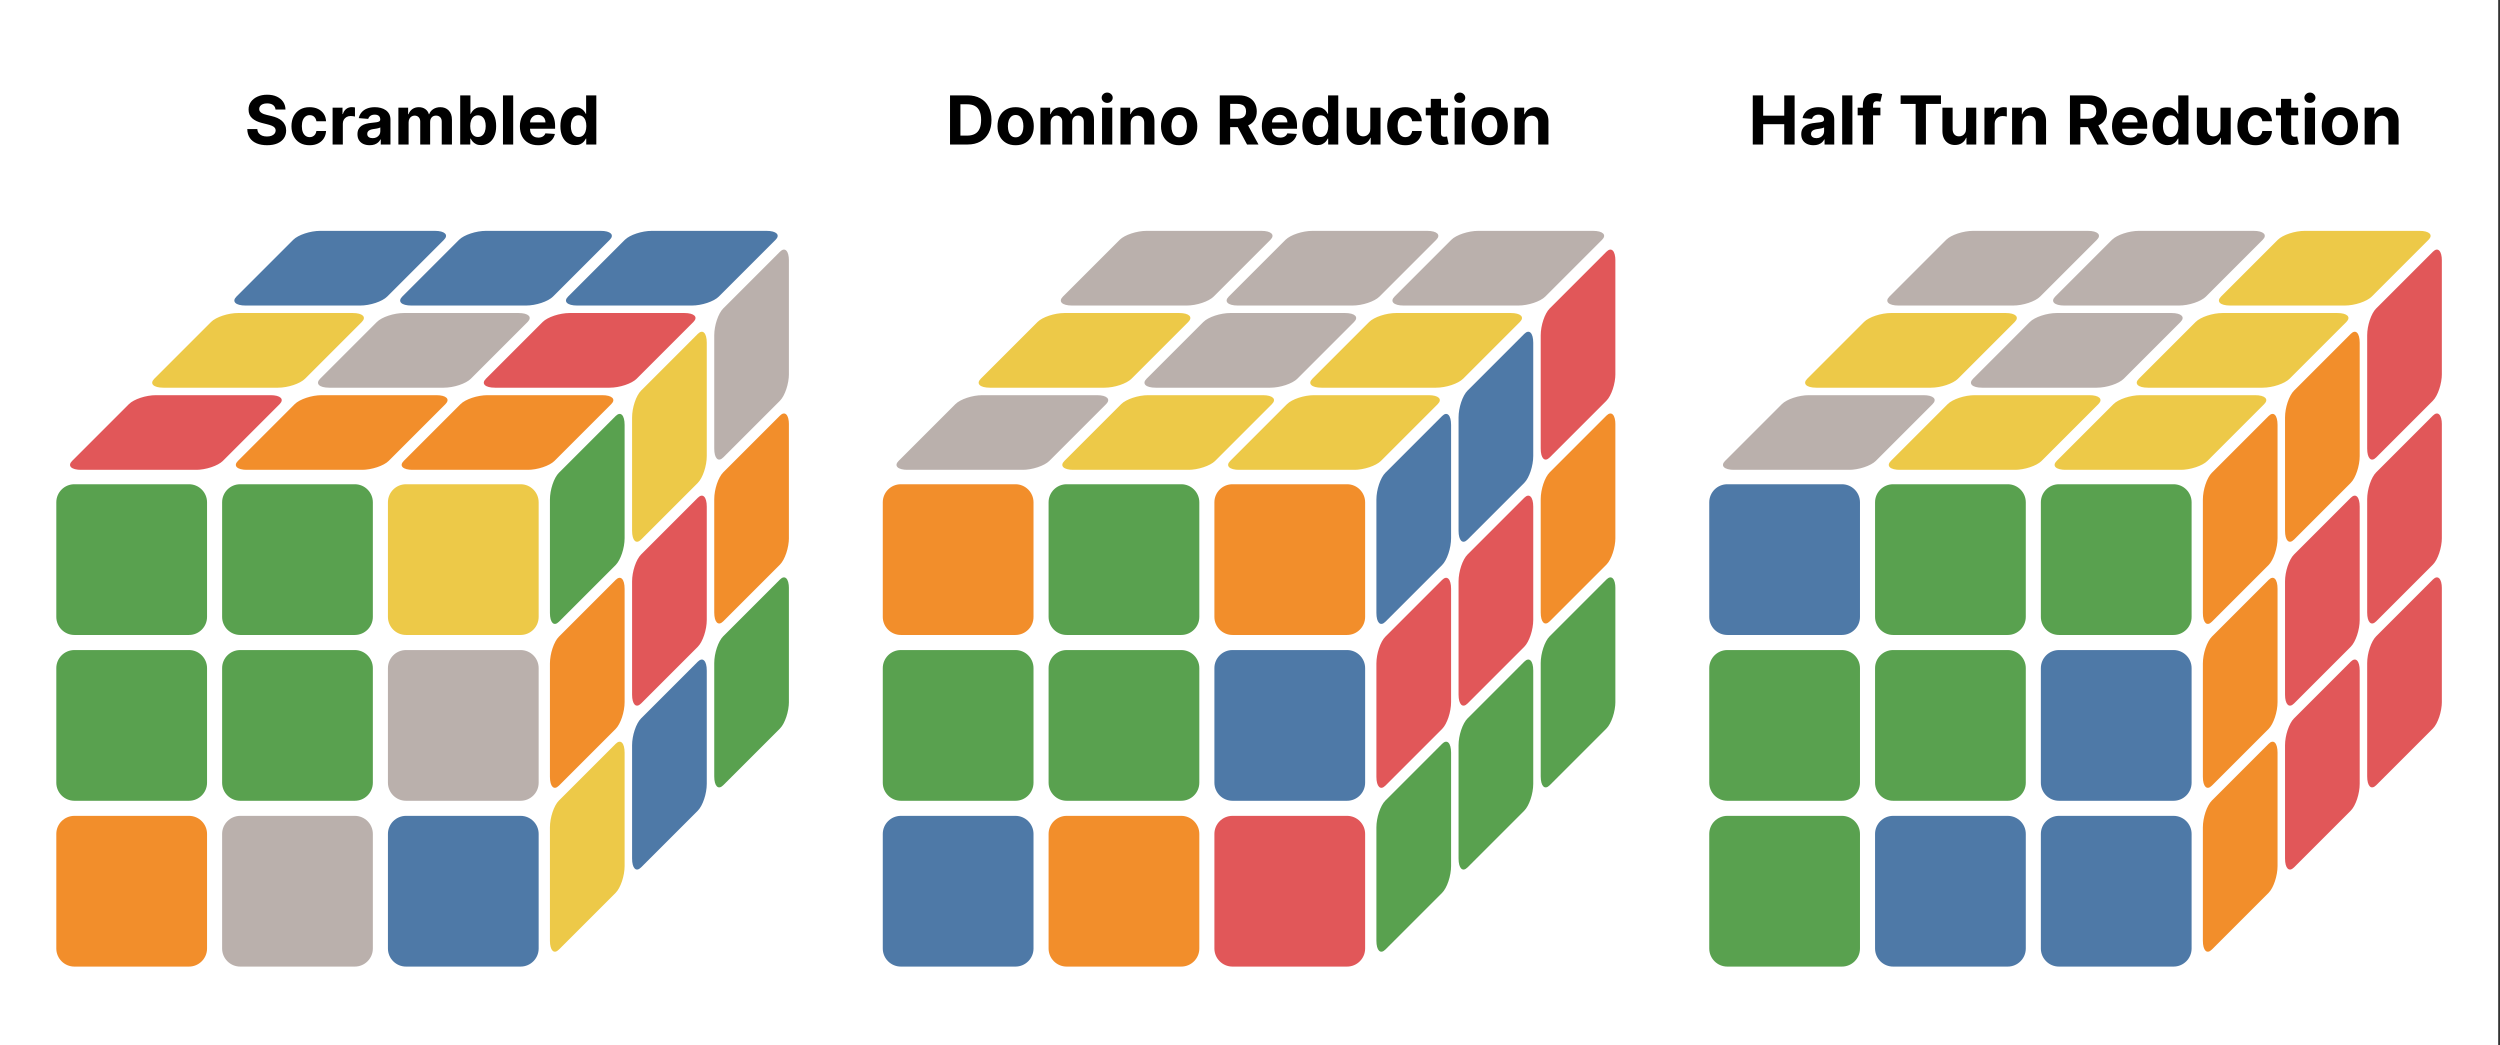 <svg width="1332" height="557" viewBox="0 0 1332 557" fill="none" xmlns="http://www.w3.org/2000/svg">
<rect x="0" y="0" width="1332" height="557" fill="#333333" stroke="none"/>
<rect width="1331.03" height="557" fill="white"/>
<path d="M146.797 58.348C146.695 57.317 146.256 56.516 145.48 55.945C144.705 55.374 143.652 55.088 142.323 55.088C141.419 55.088 140.657 55.216 140.034 55.472C139.412 55.719 138.935 56.064 138.603 56.507C138.279 56.95 138.117 57.453 138.117 58.016C138.1 58.484 138.198 58.894 138.411 59.243C138.632 59.592 138.935 59.895 139.318 60.151C139.702 60.398 140.145 60.615 140.648 60.803C141.151 60.981 141.688 61.135 142.259 61.263L144.611 61.825C145.753 62.081 146.801 62.422 147.756 62.848C148.71 63.274 149.537 63.798 150.236 64.421C150.935 65.043 151.476 65.776 151.86 66.619C152.252 67.463 152.452 68.43 152.46 69.521C152.452 71.124 152.043 72.513 151.233 73.689C150.432 74.856 149.273 75.764 147.756 76.412C146.247 77.051 144.428 77.371 142.297 77.371C140.183 77.371 138.343 77.047 136.774 76.399C135.215 75.751 133.996 74.793 133.118 73.523C132.249 72.244 131.793 70.663 131.75 68.78H137.107C137.166 69.658 137.418 70.391 137.861 70.979C138.313 71.558 138.914 71.997 139.664 72.296C140.422 72.585 141.279 72.73 142.233 72.73C143.171 72.73 143.985 72.594 144.675 72.321C145.374 72.048 145.915 71.669 146.299 71.183C146.682 70.697 146.874 70.139 146.874 69.508C146.874 68.921 146.699 68.426 146.35 68.026C146.009 67.625 145.506 67.284 144.841 67.003C144.185 66.722 143.38 66.466 142.425 66.236L139.574 65.52C137.367 64.983 135.624 64.144 134.345 63.001C133.067 61.859 132.432 60.321 132.441 58.386C132.432 56.801 132.854 55.416 133.706 54.231C134.567 53.047 135.747 52.122 137.247 51.457C138.747 50.793 140.452 50.46 142.361 50.46C144.304 50.46 146 50.793 147.449 51.457C148.907 52.122 150.04 53.047 150.85 54.231C151.659 55.416 152.077 56.788 152.103 58.348H146.797ZM164.954 77.383C162.942 77.383 161.212 76.957 159.763 76.105C158.323 75.244 157.215 74.051 156.44 72.526C155.672 71 155.289 69.244 155.289 67.258C155.289 65.247 155.677 63.483 156.452 61.966C157.236 60.44 158.349 59.251 159.789 58.399C161.229 57.538 162.942 57.108 164.928 57.108C166.641 57.108 168.141 57.419 169.428 58.041C170.715 58.663 171.734 59.537 172.484 60.662C173.234 61.787 173.647 63.108 173.724 64.625H168.584C168.44 63.645 168.056 62.856 167.434 62.26C166.82 61.655 166.015 61.352 165.018 61.352C164.174 61.352 163.437 61.582 162.806 62.043C162.184 62.494 161.698 63.155 161.349 64.024C160.999 64.894 160.824 65.946 160.824 67.182C160.824 68.435 160.995 69.5 161.336 70.378C161.685 71.256 162.175 71.925 162.806 72.385C163.437 72.845 164.174 73.075 165.018 73.075C165.64 73.075 166.198 72.947 166.692 72.692C167.195 72.436 167.609 72.065 167.932 71.579C168.265 71.085 168.482 70.493 168.584 69.803H173.724C173.638 71.303 173.229 72.624 172.496 73.766C171.772 74.899 170.77 75.785 169.492 76.425C168.214 77.064 166.701 77.383 164.954 77.383ZM177.21 77V57.364H182.49V60.79H182.695C183.053 59.571 183.654 58.651 184.497 58.028C185.341 57.398 186.313 57.082 187.412 57.082C187.685 57.082 187.979 57.099 188.294 57.133C188.61 57.168 188.887 57.215 189.125 57.274V62.106C188.87 62.03 188.516 61.962 188.064 61.902C187.612 61.842 187.199 61.812 186.824 61.812C186.023 61.812 185.307 61.987 184.676 62.337C184.054 62.678 183.56 63.155 183.193 63.769C182.835 64.382 182.657 65.09 182.657 65.891V77H177.21ZM196.978 77.371C195.725 77.371 194.609 77.153 193.628 76.719C192.648 76.276 191.873 75.624 191.302 74.763C190.739 73.894 190.458 72.811 190.458 71.516C190.458 70.425 190.658 69.508 191.059 68.767C191.459 68.026 192.005 67.429 192.695 66.977C193.386 66.526 194.17 66.185 195.047 65.954C195.934 65.724 196.863 65.562 197.834 65.469C198.976 65.349 199.897 65.239 200.596 65.136C201.295 65.026 201.802 64.864 202.117 64.651C202.432 64.438 202.59 64.122 202.59 63.705V63.628C202.59 62.818 202.334 62.192 201.823 61.749C201.32 61.305 200.604 61.084 199.675 61.084C198.695 61.084 197.915 61.301 197.336 61.736C196.756 62.162 196.373 62.699 196.185 63.347L191.148 62.938C191.404 61.744 191.907 60.713 192.657 59.844C193.407 58.966 194.374 58.293 195.559 57.824C196.752 57.347 198.133 57.108 199.701 57.108C200.792 57.108 201.836 57.236 202.833 57.492C203.839 57.747 204.729 58.144 205.505 58.68C206.289 59.217 206.907 59.908 207.359 60.751C207.81 61.587 208.036 62.588 208.036 63.756V77H202.871V74.277H202.718C202.403 74.891 201.981 75.432 201.452 75.901C200.924 76.361 200.289 76.723 199.547 76.987C198.806 77.243 197.949 77.371 196.978 77.371ZM198.538 73.612C199.339 73.612 200.046 73.454 200.66 73.139C201.273 72.815 201.755 72.381 202.104 71.835C202.454 71.29 202.628 70.672 202.628 69.981V67.898C202.458 68.008 202.224 68.111 201.925 68.204C201.636 68.29 201.307 68.371 200.941 68.447C200.574 68.516 200.208 68.579 199.842 68.639C199.475 68.69 199.143 68.737 198.844 68.78C198.205 68.874 197.647 69.023 197.17 69.227C196.692 69.432 196.322 69.709 196.057 70.058C195.793 70.399 195.661 70.825 195.661 71.337C195.661 72.078 195.93 72.645 196.467 73.037C197.012 73.421 197.702 73.612 198.538 73.612ZM212.261 77V57.364H217.452V60.828H217.682C218.091 59.678 218.773 58.77 219.727 58.105C220.682 57.44 221.824 57.108 223.153 57.108C224.5 57.108 225.646 57.445 226.592 58.118C227.538 58.783 228.169 59.686 228.484 60.828H228.689C229.089 59.703 229.814 58.804 230.862 58.131C231.919 57.449 233.168 57.108 234.608 57.108C236.44 57.108 237.927 57.692 239.07 58.859C240.22 60.019 240.795 61.663 240.795 63.794V77H235.362V64.868C235.362 63.777 235.072 62.959 234.493 62.413C233.913 61.868 233.189 61.595 232.32 61.595C231.331 61.595 230.56 61.91 230.006 62.541C229.452 63.163 229.175 63.986 229.175 65.008V77H223.895V64.753C223.895 63.79 223.618 63.023 223.064 62.452C222.518 61.881 221.798 61.595 220.903 61.595C220.298 61.595 219.753 61.749 219.267 62.055C218.79 62.354 218.41 62.776 218.129 63.321C217.848 63.858 217.707 64.489 217.707 65.213V77H212.261ZM245.199 77V50.818H250.645V60.662H250.812C251.05 60.133 251.395 59.597 251.847 59.051C252.307 58.497 252.904 58.037 253.637 57.67C254.378 57.295 255.299 57.108 256.398 57.108C257.83 57.108 259.151 57.483 260.361 58.233C261.572 58.974 262.539 60.095 263.263 61.595C263.988 63.087 264.35 64.957 264.35 67.207C264.35 69.398 263.996 71.247 263.289 72.756C262.59 74.256 261.636 75.394 260.425 76.169C259.224 76.936 257.877 77.32 256.386 77.32C255.329 77.32 254.43 77.145 253.688 76.796C252.955 76.446 252.354 76.007 251.886 75.479C251.417 74.942 251.059 74.401 250.812 73.855H250.569V77H245.199ZM250.53 67.182C250.53 68.349 250.692 69.368 251.016 70.237C251.34 71.106 251.809 71.784 252.422 72.27C253.036 72.747 253.782 72.986 254.66 72.986C255.546 72.986 256.296 72.743 256.91 72.257C257.523 71.763 257.988 71.081 258.303 70.212C258.627 69.334 258.789 68.324 258.789 67.182C258.789 66.048 258.631 65.051 258.316 64.19C258.001 63.33 257.536 62.656 256.922 62.17C256.309 61.685 255.555 61.442 254.66 61.442C253.773 61.442 253.023 61.676 252.41 62.145C251.805 62.614 251.34 63.278 251.016 64.139C250.692 65 250.53 66.014 250.53 67.182ZM273.43 50.818V77H267.984V50.818H273.43ZM286.741 77.383C284.721 77.383 282.983 76.974 281.525 76.156C280.077 75.329 278.96 74.162 278.176 72.653C277.392 71.136 277 69.342 277 67.271C277 65.251 277.392 63.479 278.176 61.953C278.96 60.428 280.064 59.239 281.487 58.386C282.919 57.534 284.598 57.108 286.524 57.108C287.82 57.108 289.025 57.317 290.142 57.734C291.267 58.144 292.247 58.761 293.082 59.588C293.926 60.415 294.582 61.455 295.051 62.707C295.52 63.952 295.754 65.409 295.754 67.079V68.575H279.173V65.2H290.628C290.628 64.416 290.457 63.722 290.116 63.117C289.775 62.511 289.302 62.038 288.697 61.697C288.101 61.348 287.406 61.173 286.614 61.173C285.787 61.173 285.054 61.365 284.415 61.749C283.784 62.124 283.29 62.631 282.932 63.27C282.574 63.901 282.391 64.604 282.382 65.379V68.588C282.382 69.56 282.561 70.399 282.919 71.106C283.285 71.814 283.801 72.359 284.466 72.743C285.131 73.126 285.919 73.318 286.831 73.318C287.436 73.318 287.99 73.233 288.493 73.062C288.996 72.892 289.426 72.636 289.784 72.296C290.142 71.954 290.415 71.537 290.602 71.043L295.639 71.375C295.383 72.585 294.859 73.642 294.067 74.546C293.283 75.44 292.268 76.139 291.024 76.642C289.788 77.136 288.361 77.383 286.741 77.383ZM306.544 77.32C305.052 77.32 303.702 76.936 302.491 76.169C301.29 75.394 300.335 74.256 299.628 72.756C298.929 71.247 298.579 69.398 298.579 67.207C298.579 64.957 298.942 63.087 299.666 61.595C300.391 60.095 301.354 58.974 302.555 58.233C303.766 57.483 305.091 57.108 306.531 57.108C307.631 57.108 308.547 57.295 309.28 57.67C310.021 58.037 310.618 58.497 311.069 59.051C311.53 59.597 311.879 60.133 312.118 60.662H312.284V50.818H317.717V77H312.348V73.855H312.118C311.862 74.401 311.5 74.942 311.031 75.479C310.571 76.007 309.97 76.446 309.229 76.796C308.496 77.145 307.601 77.32 306.544 77.32ZM308.27 72.986C309.148 72.986 309.889 72.747 310.494 72.27C311.108 71.784 311.577 71.106 311.9 70.237C312.233 69.368 312.399 68.349 312.399 67.182C312.399 66.014 312.237 65 311.913 64.139C311.589 63.278 311.121 62.614 310.507 62.145C309.893 61.676 309.148 61.442 308.27 61.442C307.375 61.442 306.621 61.685 306.007 62.17C305.393 62.656 304.929 63.33 304.614 64.19C304.298 65.051 304.141 66.048 304.141 67.182C304.141 68.324 304.298 69.334 304.614 70.212C304.937 71.081 305.402 71.763 306.007 72.257C306.621 72.743 307.375 72.986 308.27 72.986Z" fill="black"/>
<path d="M515.454 77H506.172V50.818H515.53C518.164 50.818 520.431 51.342 522.331 52.391C524.232 53.43 525.694 54.926 526.716 56.878C527.748 58.83 528.263 61.165 528.263 63.883C528.263 66.611 527.748 68.954 526.716 70.915C525.694 72.875 524.223 74.379 522.306 75.428C520.397 76.476 518.113 77 515.454 77ZM511.708 72.257H515.223C516.86 72.257 518.236 71.967 519.353 71.388C520.478 70.8 521.321 69.892 521.884 68.665C522.455 67.429 522.74 65.835 522.74 63.883C522.74 61.949 522.455 60.368 521.884 59.141C521.321 57.913 520.482 57.01 519.365 56.43C518.249 55.851 516.873 55.561 515.236 55.561H511.708V72.257ZM541.134 77.383C539.148 77.383 537.43 76.962 535.982 76.118C534.541 75.266 533.429 74.081 532.645 72.564C531.861 71.038 531.469 69.27 531.469 67.258C531.469 65.23 531.861 63.457 532.645 61.94C533.429 60.415 534.541 59.23 535.982 58.386C537.43 57.534 539.148 57.108 541.134 57.108C543.119 57.108 544.832 57.534 546.273 58.386C547.722 59.23 548.838 60.415 549.622 61.94C550.406 63.457 550.798 65.23 550.798 67.258C550.798 69.27 550.406 71.038 549.622 72.564C548.838 74.081 547.722 75.266 546.273 76.118C544.832 76.962 543.119 77.383 541.134 77.383ZM541.159 73.165C542.063 73.165 542.817 72.909 543.422 72.398C544.027 71.878 544.483 71.171 544.79 70.276C545.105 69.381 545.263 68.362 545.263 67.22C545.263 66.078 545.105 65.06 544.79 64.165C544.483 63.27 544.027 62.562 543.422 62.043C542.817 61.523 542.063 61.263 541.159 61.263C540.247 61.263 539.48 61.523 538.858 62.043C538.244 62.562 537.78 63.27 537.465 64.165C537.158 65.06 537.004 66.078 537.004 67.22C537.004 68.362 537.158 69.381 537.465 70.276C537.78 71.171 538.244 71.878 538.858 72.398C539.48 72.909 540.247 73.165 541.159 73.165ZM554.34 77V57.364H559.53V60.828H559.76C560.169 59.678 560.851 58.77 561.805 58.105C562.76 57.44 563.902 57.108 565.232 57.108C566.578 57.108 567.724 57.445 568.67 58.118C569.616 58.783 570.247 59.686 570.563 60.828H570.767C571.168 59.703 571.892 58.804 572.94 58.131C573.997 57.449 575.246 57.108 576.686 57.108C578.518 57.108 580.006 57.692 581.148 58.859C582.298 60.019 582.874 61.663 582.874 63.794V77H577.44V64.868C577.44 63.777 577.151 62.959 576.571 62.413C575.991 61.868 575.267 61.595 574.398 61.595C573.409 61.595 572.638 61.91 572.084 62.541C571.53 63.163 571.253 63.986 571.253 65.008V77H565.973V64.753C565.973 63.79 565.696 63.023 565.142 62.452C564.597 61.881 563.876 61.595 562.982 61.595C562.376 61.595 561.831 61.749 561.345 62.055C560.868 62.354 560.489 62.776 560.207 63.321C559.926 63.858 559.786 64.489 559.786 65.213V77H554.34ZM587.175 77V57.364H592.621V77H587.175ZM589.911 54.832C589.102 54.832 588.407 54.564 587.827 54.027C587.256 53.481 586.971 52.83 586.971 52.071C586.971 51.321 587.256 50.678 587.827 50.141C588.407 49.595 589.102 49.322 589.911 49.322C590.721 49.322 591.411 49.595 591.982 50.141C592.562 50.678 592.852 51.321 592.852 52.071C592.852 52.83 592.562 53.481 591.982 54.027C591.411 54.564 590.721 54.832 589.911 54.832ZM602.43 65.648V77H596.984V57.364H602.174V60.828H602.404C602.839 59.686 603.568 58.783 604.591 58.118C605.613 57.445 606.853 57.108 608.311 57.108C609.674 57.108 610.863 57.406 611.878 58.003C612.892 58.599 613.68 59.452 614.243 60.56C614.805 61.659 615.086 62.972 615.086 64.497V77H609.64V65.469C609.649 64.267 609.342 63.33 608.72 62.656C608.098 61.974 607.241 61.633 606.15 61.633C605.417 61.633 604.77 61.791 604.207 62.106C603.653 62.422 603.218 62.882 602.903 63.487C602.596 64.084 602.439 64.804 602.43 65.648ZM628.251 77.383C626.265 77.383 624.548 76.962 623.099 76.118C621.658 75.266 620.546 74.081 619.762 72.564C618.978 71.038 618.586 69.27 618.586 67.258C618.586 65.23 618.978 63.457 619.762 61.94C620.546 60.415 621.658 59.23 623.099 58.386C624.548 57.534 626.265 57.108 628.251 57.108C630.237 57.108 631.95 57.534 633.39 58.386C634.839 59.23 635.955 60.415 636.739 61.94C637.523 63.457 637.916 65.23 637.916 67.258C637.916 69.27 637.523 71.038 636.739 72.564C635.955 74.081 634.839 75.266 633.39 76.118C631.95 76.962 630.237 77.383 628.251 77.383ZM628.276 73.165C629.18 73.165 629.934 72.909 630.539 72.398C631.144 71.878 631.6 71.171 631.907 70.276C632.222 69.381 632.38 68.362 632.38 67.22C632.38 66.078 632.222 65.06 631.907 64.165C631.6 63.27 631.144 62.562 630.539 62.043C629.934 61.523 629.18 61.263 628.276 61.263C627.364 61.263 626.597 61.523 625.975 62.043C625.362 62.562 624.897 63.27 624.582 64.165C624.275 65.06 624.121 66.078 624.121 67.22C624.121 68.362 624.275 69.381 624.582 70.276C624.897 71.171 625.362 71.878 625.975 72.398C626.597 72.909 627.364 73.165 628.276 73.165ZM649.891 77V50.818H660.221C662.198 50.818 663.885 51.172 665.283 51.879C666.689 52.578 667.759 53.571 668.492 54.858C669.233 56.136 669.604 57.641 669.604 59.371C669.604 61.109 669.229 62.605 668.479 63.858C667.729 65.102 666.642 66.057 665.219 66.722C663.804 67.386 662.091 67.719 660.08 67.719H653.164V63.27H659.185C660.242 63.27 661.12 63.125 661.819 62.835C662.517 62.545 663.037 62.111 663.378 61.531C663.728 60.952 663.902 60.231 663.902 59.371C663.902 58.501 663.728 57.769 663.378 57.172C663.037 56.575 662.513 56.124 661.806 55.817C661.107 55.501 660.225 55.344 659.159 55.344H655.427V77H649.891ZM664.03 65.085L670.537 77H664.427L658.06 65.085H664.03ZM682.046 77.383C680.026 77.383 678.288 76.974 676.83 76.156C675.381 75.329 674.265 74.162 673.481 72.653C672.697 71.136 672.305 69.342 672.305 67.271C672.305 65.251 672.697 63.479 673.481 61.953C674.265 60.428 675.369 59.239 676.792 58.386C678.224 57.534 679.903 57.108 681.829 57.108C683.124 57.108 684.33 57.317 685.447 57.734C686.572 58.144 687.552 58.761 688.387 59.588C689.231 60.415 689.887 61.455 690.356 62.707C690.825 63.952 691.059 65.409 691.059 67.079V68.575H674.478V65.2H685.933C685.933 64.416 685.762 63.722 685.421 63.117C685.08 62.511 684.607 62.038 684.002 61.697C683.406 61.348 682.711 61.173 681.918 61.173C681.092 61.173 680.359 61.365 679.719 61.749C679.089 62.124 678.594 62.631 678.237 63.27C677.879 63.901 677.695 64.604 677.687 65.379V68.588C677.687 69.56 677.866 70.399 678.224 71.106C678.59 71.814 679.106 72.359 679.771 72.743C680.435 73.126 681.224 73.318 682.136 73.318C682.741 73.318 683.295 73.233 683.798 73.062C684.3 72.892 684.731 72.636 685.089 72.296C685.447 71.954 685.719 71.537 685.907 71.043L690.944 71.375C690.688 72.585 690.164 73.642 689.371 74.546C688.587 75.44 687.573 76.139 686.329 76.642C685.093 77.136 683.666 77.383 682.046 77.383ZM701.849 77.32C700.357 77.32 699.006 76.936 697.796 76.169C696.594 75.394 695.64 74.256 694.933 72.756C694.234 71.247 693.884 69.398 693.884 67.207C693.884 64.957 694.246 63.087 694.971 61.595C695.695 60.095 696.658 58.974 697.86 58.233C699.07 57.483 700.396 57.108 701.836 57.108C702.935 57.108 703.852 57.295 704.585 57.67C705.326 58.037 705.923 58.497 706.374 59.051C706.835 59.597 707.184 60.133 707.423 60.662H707.589V50.818H713.022V77H707.653V73.855H707.423C707.167 74.401 706.805 74.942 706.336 75.479C705.876 76.007 705.275 76.446 704.533 76.796C703.8 77.145 702.906 77.32 701.849 77.32ZM703.575 72.986C704.452 72.986 705.194 72.747 705.799 72.27C706.413 71.784 706.881 71.106 707.205 70.237C707.538 69.368 707.704 68.349 707.704 67.182C707.704 66.014 707.542 65 707.218 64.139C706.894 63.278 706.425 62.614 705.812 62.145C705.198 61.676 704.452 61.442 703.575 61.442C702.68 61.442 701.925 61.685 701.312 62.17C700.698 62.656 700.234 63.33 699.918 64.19C699.603 65.051 699.445 66.048 699.445 67.182C699.445 68.324 699.603 69.334 699.918 70.212C700.242 71.081 700.707 71.763 701.312 72.257C701.925 72.743 702.68 72.986 703.575 72.986ZM730.092 68.639V57.364H735.538V77H730.309V73.433H730.105C729.662 74.584 728.924 75.508 727.893 76.207C726.87 76.906 725.622 77.256 724.147 77.256C722.835 77.256 721.68 76.957 720.683 76.361C719.686 75.764 718.906 74.916 718.343 73.817C717.789 72.717 717.508 71.401 717.5 69.867V57.364H722.946V68.895C722.954 70.054 723.265 70.97 723.879 71.644C724.493 72.317 725.315 72.653 726.346 72.653C727.003 72.653 727.616 72.504 728.187 72.206C728.758 71.899 729.218 71.447 729.568 70.851C729.926 70.254 730.101 69.517 730.092 68.639ZM748.766 77.383C746.755 77.383 745.025 76.957 743.576 76.105C742.136 75.244 741.028 74.051 740.252 72.526C739.485 71 739.102 69.244 739.102 67.258C739.102 65.247 739.489 63.483 740.265 61.966C741.049 60.44 742.161 59.251 743.602 58.399C745.042 57.538 746.755 57.108 748.741 57.108C750.454 57.108 751.954 57.419 753.241 58.041C754.528 58.663 755.546 59.537 756.296 60.662C757.046 61.787 757.46 63.108 757.536 64.625H752.397C752.252 63.645 751.869 62.856 751.246 62.26C750.633 61.655 749.827 61.352 748.83 61.352C747.987 61.352 747.249 61.582 746.619 62.043C745.996 62.494 745.511 63.155 745.161 64.024C744.812 64.894 744.637 65.946 744.637 67.182C744.637 68.435 744.808 69.5 745.148 70.378C745.498 71.256 745.988 71.925 746.619 72.385C747.249 72.845 747.987 73.075 748.83 73.075C749.452 73.075 750.011 72.947 750.505 72.692C751.008 72.436 751.421 72.065 751.745 71.579C752.077 71.085 752.295 70.493 752.397 69.803H757.536C757.451 71.303 757.042 72.624 756.309 73.766C755.585 74.899 754.583 75.785 753.305 76.425C752.026 77.064 750.514 77.383 748.766 77.383ZM771.468 57.364V61.455H759.642V57.364H771.468ZM762.327 52.659H767.773V70.966C767.773 71.469 767.85 71.861 768.003 72.142C768.157 72.415 768.37 72.606 768.642 72.717C768.924 72.828 769.248 72.883 769.614 72.883C769.87 72.883 770.125 72.862 770.381 72.82C770.637 72.769 770.833 72.73 770.969 72.704L771.826 76.757C771.553 76.842 771.169 76.94 770.675 77.051C770.181 77.171 769.58 77.243 768.873 77.269C767.56 77.32 766.409 77.145 765.421 76.744C764.441 76.344 763.678 75.722 763.132 74.878C762.587 74.034 762.319 72.969 762.327 71.682V52.659ZM775.015 77V57.364H780.461V77H775.015ZM777.751 54.832C776.941 54.832 776.247 54.564 775.667 54.027C775.096 53.481 774.811 52.83 774.811 52.071C774.811 51.321 775.096 50.678 775.667 50.141C776.247 49.595 776.941 49.322 777.751 49.322C778.561 49.322 779.251 49.595 779.822 50.141C780.402 50.678 780.691 51.321 780.691 52.071C780.691 52.83 780.402 53.481 779.822 54.027C779.251 54.564 778.561 54.832 777.751 54.832ZM793.696 77.383C791.71 77.383 789.993 76.962 788.544 76.118C787.104 75.266 785.991 74.081 785.207 72.564C784.423 71.038 784.031 69.27 784.031 67.258C784.031 65.23 784.423 63.457 785.207 61.94C785.991 60.415 787.104 59.23 788.544 58.386C789.993 57.534 791.71 57.108 793.696 57.108C795.682 57.108 797.395 57.534 798.835 58.386C800.284 59.23 801.401 60.415 802.185 61.94C802.969 63.457 803.361 65.23 803.361 67.258C803.361 69.27 802.969 71.038 802.185 72.564C801.401 74.081 800.284 75.266 798.835 76.118C797.395 76.962 795.682 77.383 793.696 77.383ZM793.722 73.165C794.625 73.165 795.379 72.909 795.984 72.398C796.589 71.878 797.045 71.171 797.352 70.276C797.668 69.381 797.825 68.362 797.825 67.22C797.825 66.078 797.668 65.06 797.352 64.165C797.045 63.27 796.589 62.562 795.984 62.043C795.379 61.523 794.625 61.263 793.722 61.263C792.81 61.263 792.043 61.523 791.42 62.043C790.807 62.562 790.342 63.27 790.027 64.165C789.72 65.06 789.567 66.078 789.567 67.22C789.567 68.362 789.72 69.381 790.027 70.276C790.342 71.171 790.807 71.878 791.42 72.398C792.043 72.909 792.81 73.165 793.722 73.165ZM812.348 65.648V77H806.902V57.364H812.092V60.828H812.322C812.757 59.686 813.486 58.783 814.509 58.118C815.531 57.445 816.771 57.108 818.229 57.108C819.592 57.108 820.781 57.406 821.795 58.003C822.81 58.599 823.598 59.452 824.161 60.56C824.723 61.659 825.004 62.972 825.004 64.497V77H819.558V65.469C819.567 64.267 819.26 63.33 818.638 62.656C818.016 61.974 817.159 61.633 816.068 61.633C815.335 61.633 814.688 61.791 814.125 62.106C813.571 62.422 813.136 62.882 812.821 63.487C812.514 64.084 812.357 64.804 812.348 65.648Z" fill="black"/>
<path d="M933.874 77V50.818H939.409V61.621H950.646V50.818H956.169V77H950.646V66.185H939.409V77H933.874ZM966.23 77.371C964.977 77.371 963.861 77.153 962.881 76.719C961.901 76.276 961.125 75.624 960.554 74.763C959.991 73.894 959.71 72.811 959.71 71.516C959.71 70.425 959.91 69.508 960.311 68.767C960.712 68.026 961.257 67.429 961.947 66.977C962.638 66.526 963.422 66.185 964.3 65.954C965.186 65.724 966.115 65.562 967.087 65.469C968.229 65.349 969.149 65.239 969.848 65.136C970.547 65.026 971.054 64.864 971.369 64.651C971.685 64.438 971.842 64.122 971.842 63.705V63.628C971.842 62.818 971.587 62.192 971.075 61.749C970.572 61.305 969.856 61.084 968.928 61.084C967.947 61.084 967.168 61.301 966.588 61.736C966.008 62.162 965.625 62.699 965.437 63.347L960.401 62.938C960.656 61.744 961.159 60.713 961.909 59.844C962.659 58.966 963.626 58.293 964.811 57.824C966.004 57.347 967.385 57.108 968.953 57.108C970.044 57.108 971.088 57.236 972.085 57.492C973.091 57.747 973.982 58.144 974.757 58.68C975.541 59.217 976.159 59.908 976.611 60.751C977.062 61.587 977.288 62.588 977.288 63.756V77H972.124V74.277H971.97C971.655 74.891 971.233 75.432 970.705 75.901C970.176 76.361 969.541 76.723 968.8 76.987C968.058 77.243 967.202 77.371 966.23 77.371ZM967.79 73.612C968.591 73.612 969.298 73.454 969.912 73.139C970.526 72.815 971.007 72.381 971.356 71.835C971.706 71.29 971.881 70.672 971.881 69.981V67.898C971.71 68.008 971.476 68.111 971.178 68.204C970.888 68.29 970.56 68.371 970.193 68.447C969.827 68.516 969.46 68.579 969.094 68.639C968.727 68.69 968.395 68.737 968.097 68.78C967.457 68.874 966.899 69.023 966.422 69.227C965.945 69.432 965.574 69.709 965.31 70.058C965.045 70.399 964.913 70.825 964.913 71.337C964.913 72.078 965.182 72.645 965.719 73.037C966.264 73.421 966.955 73.612 967.79 73.612ZM986.959 50.818V77H981.513V50.818H986.959ZM1001.88 57.364V61.455H989.762V57.364H1001.88ZM992.537 77V55.945C992.537 54.521 992.814 53.341 993.368 52.403C993.93 51.466 994.697 50.763 995.669 50.294C996.64 49.825 997.744 49.591 998.98 49.591C999.815 49.591 1000.58 49.655 1001.27 49.783C1001.97 49.91 1002.49 50.026 1002.83 50.128L1001.86 54.219C1001.64 54.151 1001.38 54.087 1001.06 54.027C1000.76 53.967 1000.44 53.938 1000.12 53.938C999.316 53.938 998.758 54.125 998.443 54.5C998.127 54.867 997.97 55.382 997.97 56.047V77H992.537ZM1012.65 55.382V50.818H1034.15V55.382H1026.13V77H1020.66V55.382H1012.65ZM1047.51 68.639V57.364H1052.95V77H1047.73V73.433H1047.52C1047.08 74.584 1046.34 75.508 1045.31 76.207C1044.29 76.906 1043.04 77.256 1041.56 77.256C1040.25 77.256 1039.1 76.957 1038.1 76.361C1037.1 75.764 1036.32 74.916 1035.76 73.817C1035.21 72.717 1034.92 71.401 1034.92 69.867V57.364H1040.36V68.895C1040.37 70.054 1040.68 70.97 1041.3 71.644C1041.91 72.317 1042.73 72.653 1043.76 72.653C1044.42 72.653 1045.03 72.504 1045.6 72.206C1046.17 71.899 1046.63 71.447 1046.98 70.851C1047.34 70.254 1047.52 69.517 1047.51 68.639ZM1057.31 77V57.364H1062.59V60.79H1062.79C1063.15 59.571 1063.75 58.651 1064.6 58.028C1065.44 57.398 1066.41 57.082 1067.51 57.082C1067.78 57.082 1068.08 57.099 1068.39 57.133C1068.71 57.168 1068.99 57.215 1069.23 57.274V62.106C1068.97 62.03 1068.62 61.962 1068.16 61.902C1067.71 61.842 1067.3 61.812 1066.92 61.812C1066.12 61.812 1065.41 61.987 1064.78 62.337C1064.15 62.678 1063.66 63.155 1063.29 63.769C1062.94 64.382 1062.76 65.09 1062.76 65.891V77H1057.31ZM1077.49 65.648V77H1072.04V57.364H1077.23V60.828H1077.46C1077.9 59.686 1078.62 58.783 1079.65 58.118C1080.67 57.445 1081.91 57.108 1083.37 57.108C1084.73 57.108 1085.92 57.406 1086.93 58.003C1087.95 58.599 1088.74 59.452 1089.3 60.56C1089.86 61.659 1090.14 62.972 1090.14 64.497V77H1084.7V65.469C1084.71 64.267 1084.4 63.33 1083.78 62.656C1083.15 61.974 1082.3 61.633 1081.21 61.633C1080.47 61.633 1079.83 61.791 1079.26 62.106C1078.71 62.422 1078.28 62.882 1077.96 63.487C1077.65 64.084 1077.5 64.804 1077.49 65.648ZM1102.87 77V50.818H1113.2C1115.18 50.818 1116.86 51.172 1118.26 51.879C1119.67 52.578 1120.74 53.571 1121.47 54.858C1122.21 56.136 1122.58 57.641 1122.58 59.371C1122.58 61.109 1122.21 62.605 1121.46 63.858C1120.71 65.102 1119.62 66.057 1118.2 66.722C1116.78 67.386 1115.07 67.719 1113.06 67.719H1106.14V63.27H1112.16C1113.22 63.27 1114.1 63.125 1114.8 62.835C1115.5 62.545 1116.02 62.111 1116.36 61.531C1116.71 60.952 1116.88 60.231 1116.88 59.371C1116.88 58.501 1116.71 57.769 1116.36 57.172C1116.02 56.575 1115.49 56.124 1114.78 55.817C1114.09 55.501 1113.2 55.344 1112.14 55.344H1108.41V77H1102.87ZM1117.01 65.085L1123.52 77H1117.41L1111.04 65.085H1117.01ZM1135.02 77.383C1133 77.383 1131.27 76.974 1129.81 76.156C1128.36 75.329 1127.24 74.162 1126.46 72.653C1125.68 71.136 1125.28 69.342 1125.28 67.271C1125.28 65.251 1125.68 63.479 1126.46 61.953C1127.24 60.428 1128.35 59.239 1129.77 58.386C1131.2 57.534 1132.88 57.108 1134.81 57.108C1136.1 57.108 1137.31 57.317 1138.43 57.734C1139.55 58.144 1140.53 58.761 1141.37 59.588C1142.21 60.415 1142.87 61.455 1143.33 62.707C1143.8 63.952 1144.04 65.409 1144.04 67.079V68.575H1127.46V65.2H1138.91C1138.91 64.416 1138.74 63.722 1138.4 63.117C1138.06 62.511 1137.59 62.038 1136.98 61.697C1136.38 61.348 1135.69 61.173 1134.9 61.173C1134.07 61.173 1133.34 61.365 1132.7 61.749C1132.07 62.124 1131.57 62.631 1131.22 63.27C1130.86 63.901 1130.67 64.604 1130.67 65.379V68.588C1130.67 69.56 1130.84 70.399 1131.2 71.106C1131.57 71.814 1132.08 72.359 1132.75 72.743C1133.41 73.126 1134.2 73.318 1135.11 73.318C1135.72 73.318 1136.27 73.233 1136.78 73.062C1137.28 72.892 1137.71 72.636 1138.07 72.296C1138.43 71.954 1138.7 71.537 1138.89 71.043L1143.92 71.375C1143.67 72.585 1143.14 73.642 1142.35 74.546C1141.57 75.44 1140.55 76.139 1139.31 76.642C1138.07 77.136 1136.64 77.383 1135.02 77.383ZM1154.83 77.32C1153.34 77.32 1151.99 76.936 1150.77 76.169C1149.57 75.394 1148.62 74.256 1147.91 72.756C1147.21 71.247 1146.86 69.398 1146.86 67.207C1146.86 64.957 1147.23 63.087 1147.95 61.595C1148.67 60.095 1149.64 58.974 1150.84 58.233C1152.05 57.483 1153.37 57.108 1154.81 57.108C1155.91 57.108 1156.83 57.295 1157.56 57.67C1158.3 58.037 1158.9 58.497 1159.35 59.051C1159.81 59.597 1160.16 60.133 1160.4 60.662H1160.57V50.818H1166V77H1160.63V73.855H1160.4C1160.15 74.401 1159.78 74.942 1159.31 75.479C1158.85 76.007 1158.25 76.446 1157.51 76.796C1156.78 77.145 1155.88 77.32 1154.83 77.32ZM1156.55 72.986C1157.43 72.986 1158.17 72.747 1158.78 72.27C1159.39 71.784 1159.86 71.106 1160.18 70.237C1160.52 69.368 1160.68 68.349 1160.68 67.182C1160.68 66.014 1160.52 65 1160.2 64.139C1159.87 63.278 1159.4 62.614 1158.79 62.145C1158.18 61.676 1157.43 61.442 1156.55 61.442C1155.66 61.442 1154.9 61.685 1154.29 62.17C1153.68 62.656 1153.21 63.33 1152.9 64.19C1152.58 65.051 1152.42 66.048 1152.42 67.182C1152.42 68.324 1152.58 69.334 1152.9 70.212C1153.22 71.081 1153.69 71.763 1154.29 72.257C1154.9 72.743 1155.66 72.986 1156.55 72.986ZM1183.07 68.639V57.364H1188.52V77H1183.29V73.433H1183.08C1182.64 74.584 1181.9 75.508 1180.87 76.207C1179.85 76.906 1178.6 77.256 1177.13 77.256C1175.81 77.256 1174.66 76.957 1173.66 76.361C1172.66 75.764 1171.88 74.916 1171.32 73.817C1170.77 72.717 1170.49 71.401 1170.48 69.867V57.364H1175.92V68.895C1175.93 70.054 1176.24 70.97 1176.86 71.644C1177.47 72.317 1178.29 72.653 1179.32 72.653C1179.98 72.653 1180.59 72.504 1181.17 72.206C1181.74 71.899 1182.2 71.447 1182.55 70.851C1182.9 70.254 1183.08 69.517 1183.07 68.639ZM1201.74 77.383C1199.73 77.383 1198 76.957 1196.55 76.105C1195.11 75.244 1194.01 74.051 1193.23 72.526C1192.46 71 1192.08 69.244 1192.08 67.258C1192.08 65.247 1192.47 63.483 1193.24 61.966C1194.03 60.44 1195.14 59.251 1196.58 58.399C1198.02 57.538 1199.73 57.108 1201.72 57.108C1203.43 57.108 1204.93 57.419 1206.22 58.041C1207.51 58.663 1208.52 59.537 1209.27 60.662C1210.02 61.787 1210.44 63.108 1210.51 64.625H1205.38C1205.23 63.645 1204.85 62.856 1204.23 62.26C1203.61 61.655 1202.81 61.352 1201.81 61.352C1200.97 61.352 1200.23 61.582 1199.6 62.043C1198.98 62.494 1198.49 63.155 1198.14 64.024C1197.79 64.894 1197.62 65.946 1197.62 67.182C1197.62 68.435 1197.79 69.5 1198.13 70.378C1198.48 71.256 1198.97 71.925 1199.6 72.385C1200.23 72.845 1200.97 73.075 1201.81 73.075C1202.43 73.075 1202.99 72.947 1203.48 72.692C1203.99 72.436 1204.4 72.065 1204.72 71.579C1205.06 71.085 1205.27 70.493 1205.38 69.803H1210.51C1210.43 71.303 1210.02 72.624 1209.29 73.766C1208.56 74.899 1207.56 75.785 1206.28 76.425C1205 77.064 1203.49 77.383 1201.74 77.383ZM1224.45 57.364V61.455H1212.62V57.364H1224.45ZM1215.31 52.659H1220.75V70.966C1220.75 71.469 1220.83 71.861 1220.98 72.142C1221.14 72.415 1221.35 72.606 1221.62 72.717C1221.9 72.828 1222.23 72.883 1222.59 72.883C1222.85 72.883 1223.1 72.862 1223.36 72.82C1223.62 72.769 1223.81 72.73 1223.95 72.704L1224.8 76.757C1224.53 76.842 1224.15 76.94 1223.65 77.051C1223.16 77.171 1222.56 77.243 1221.85 77.269C1220.54 77.32 1219.39 77.145 1218.4 76.744C1217.42 76.344 1216.66 75.722 1216.11 74.878C1215.57 74.034 1215.3 72.969 1215.31 71.682V52.659ZM1227.99 77V57.364H1233.44V77H1227.99ZM1230.73 54.832C1229.92 54.832 1229.23 54.564 1228.65 54.027C1228.07 53.481 1227.79 52.83 1227.79 52.071C1227.79 51.321 1228.07 50.678 1228.65 50.141C1229.23 49.595 1229.92 49.322 1230.73 49.322C1231.54 49.322 1232.23 49.595 1232.8 50.141C1233.38 50.678 1233.67 51.321 1233.67 52.071C1233.67 52.83 1233.38 53.481 1232.8 54.027C1232.23 54.564 1231.54 54.832 1230.73 54.832ZM1246.67 77.383C1244.69 77.383 1242.97 76.962 1241.52 76.118C1240.08 75.266 1238.97 74.081 1238.19 72.564C1237.4 71.038 1237.01 69.27 1237.01 67.258C1237.01 65.23 1237.4 63.457 1238.19 61.94C1238.97 60.415 1240.08 59.23 1241.52 58.386C1242.97 57.534 1244.69 57.108 1246.67 57.108C1248.66 57.108 1250.37 57.534 1251.81 58.386C1253.26 59.23 1254.38 60.415 1255.16 61.94C1255.95 63.457 1256.34 65.23 1256.34 67.258C1256.34 69.27 1255.95 71.038 1255.16 72.564C1254.38 74.081 1253.26 75.266 1251.81 76.118C1250.37 76.962 1248.66 77.383 1246.67 77.383ZM1246.7 73.165C1247.6 73.165 1248.36 72.909 1248.96 72.398C1249.57 71.878 1250.02 71.171 1250.33 70.276C1250.65 69.381 1250.8 68.362 1250.8 67.22C1250.8 66.078 1250.65 65.06 1250.33 64.165C1250.02 63.27 1249.57 62.562 1248.96 62.043C1248.36 61.523 1247.6 61.263 1246.7 61.263C1245.79 61.263 1245.02 61.523 1244.4 62.043C1243.79 62.562 1243.32 63.27 1243.01 64.165C1242.7 65.06 1242.55 66.078 1242.55 67.22C1242.55 68.362 1242.7 69.381 1243.01 70.276C1243.32 71.171 1243.79 71.878 1244.4 72.398C1245.02 72.909 1245.79 73.165 1246.7 73.165ZM1265.33 65.648V77H1259.88V57.364H1265.07V60.828H1265.3C1265.74 59.686 1266.46 58.783 1267.49 58.118C1268.51 57.445 1269.75 57.108 1271.21 57.108C1272.57 57.108 1273.76 57.406 1274.77 58.003C1275.79 58.599 1276.58 59.452 1277.14 60.56C1277.7 61.659 1277.98 62.972 1277.98 64.497V77H1272.54V65.469C1272.55 64.267 1272.24 63.33 1271.62 62.656C1270.99 61.974 1270.14 61.633 1269.05 61.633C1268.31 61.633 1267.67 61.791 1267.1 62.106C1266.55 62.422 1266.12 62.882 1265.8 63.487C1265.49 64.084 1265.34 64.804 1265.33 65.648Z" fill="black"/>
<g clip-path="url(#clip0_2_197)">
<path d="M100.675 258H39.638C34.315 258 30 262.315 30 267.638V328.675C30 333.998 34.315 338.312 39.638 338.312H100.675C105.998 338.312 110.312 333.998 110.312 328.675V267.638C110.312 262.315 105.998 258 100.675 258Z" fill="#59A14F"/>
<path d="M189.019 258H127.981C122.659 258 118.344 262.315 118.344 267.638V328.675C118.344 333.998 122.659 338.312 127.981 338.312H189.019C194.341 338.312 198.656 333.998 198.656 328.675V267.638C198.656 262.315 194.341 258 189.019 258Z" fill="#59A14F"/>
<path d="M277.363 258H216.325C211.002 258 206.688 262.315 206.688 267.638V328.675C206.688 333.998 211.002 338.312 216.325 338.312H277.363C282.685 338.312 287 333.998 287 328.675V267.638C287 262.315 282.685 258 277.363 258Z" fill="#EDC948"/>
<path d="M100.675 346.344H39.638C34.315 346.344 30 350.659 30 355.981V417.019C30 422.341 34.315 426.656 39.638 426.656H100.675C105.998 426.656 110.312 422.341 110.312 417.019V355.981C110.312 350.659 105.998 346.344 100.675 346.344Z" fill="#59A14F"/>
<path d="M189.019 346.344H127.981C122.659 346.344 118.344 350.659 118.344 355.981V417.019C118.344 422.341 122.659 426.656 127.981 426.656H189.019C194.341 426.656 198.656 422.341 198.656 417.019V355.981C198.656 350.659 194.341 346.344 189.019 346.344Z" fill="#59A14F"/>
<path d="M277.363 346.344H216.325C211.002 346.344 206.688 350.659 206.688 355.981V417.019C206.688 422.341 211.002 426.656 216.325 426.656H277.363C282.685 426.656 287 422.341 287 417.019V355.981C287 350.659 282.685 346.344 277.363 346.344Z" fill="#BAB0AC"/>
<path d="M100.675 434.688H39.638C34.315 434.688 30 439.002 30 444.325V505.363C30 510.685 34.315 515 39.638 515H100.675C105.998 515 110.312 510.685 110.312 505.363V444.325C110.312 439.002 105.998 434.688 100.675 434.688Z" fill="#F28E2B"/>
<path d="M189.019 434.688H127.981C122.659 434.688 118.344 439.002 118.344 444.325V505.363C118.344 510.685 122.659 515 127.981 515H189.019C194.341 515 198.656 510.685 198.656 505.363V444.325C198.656 439.002 194.341 434.688 189.019 434.688Z" fill="#BAB0AC"/>
<path d="M277.363 434.688H216.325C211.002 434.688 206.688 439.002 206.688 444.325V505.363C206.688 510.685 211.002 515 216.325 515H277.363C282.685 515 287 510.685 287 505.363V444.325C287 439.002 282.685 434.688 277.363 434.688Z" fill="#4E79A7"/>
</g>
<g clip-path="url(#clip1_2_197)">
<path d="M328.019 221.661L297.775 251.905C295.138 254.542 293 260.945 293 266.206V326.54C293 331.801 295.138 333.928 297.775 331.291L328.019 301.047C330.657 298.409 332.795 292.006 332.795 286.745V226.412C332.795 221.15 330.657 219.023 328.019 221.661Z" fill="#59A14F"/>
<path d="M371.793 177.887L341.549 208.131C338.912 210.768 336.774 217.171 336.774 222.432V282.766C336.774 288.027 338.912 290.154 341.549 287.517L371.793 257.273C374.431 254.635 376.569 248.232 376.569 242.971V182.638C376.569 177.376 374.431 175.249 371.793 177.887Z" fill="#EDC948"/>
<path d="M415.568 134.112L385.324 164.356C382.686 166.994 380.548 173.397 380.548 178.658V238.991C380.548 244.253 382.686 246.38 385.324 243.742L415.568 213.499C418.205 210.861 420.343 204.458 420.343 199.197V138.863C420.343 133.602 418.205 131.475 415.568 134.112Z" fill="#BAB0AC"/>
<path d="M328.019 308.985L297.775 339.229C295.138 341.867 293 348.27 293 353.531V413.864C293 419.126 295.138 421.253 297.775 418.615L328.019 388.371C330.657 385.734 332.795 379.331 332.795 374.07V313.736C332.795 308.475 330.657 306.348 328.019 308.985Z" fill="#F28E2B"/>
<path d="M371.793 265.211L341.549 295.455C338.912 298.092 336.774 304.496 336.774 309.757V370.09C336.774 375.351 338.912 377.478 341.549 374.841L371.793 344.597C374.431 341.96 376.569 335.557 376.569 330.296V269.962C376.569 264.701 374.431 262.574 371.793 265.211Z" fill="#E15759"/>
<path d="M415.568 221.437L385.324 251.681C382.686 254.318 380.548 260.721 380.548 265.983V326.316C380.548 331.577 382.686 333.704 385.324 331.067L415.568 300.823C418.205 298.186 420.343 291.783 420.343 286.521V226.188C420.343 220.927 418.205 218.8 415.568 221.437Z" fill="#F28E2B"/>
<path d="M328.019 396.31L297.775 426.554C295.138 429.191 293 435.594 293 440.856V501.189C293 506.45 295.138 508.577 297.775 505.94L328.019 475.696C330.657 473.059 332.795 466.656 332.795 461.394V401.061C332.795 395.8 330.657 393.673 328.019 396.31Z" fill="#EDC948"/>
<path d="M371.793 352.536L341.549 382.78C338.912 385.417 336.774 391.82 336.774 397.081V457.415C336.774 462.676 338.912 464.803 341.549 462.166L371.793 431.922C374.431 429.284 376.569 422.881 376.569 417.62V357.287C376.569 352.026 374.431 349.898 371.793 352.536Z" fill="#4E79A7"/>
<path d="M415.568 308.762L385.324 339.006C382.686 341.643 380.548 348.046 380.548 353.307V413.641C380.548 418.902 382.686 421.029 385.324 418.392L415.568 388.148C418.205 385.51 420.343 379.107 420.343 373.846V313.513C420.343 308.251 418.205 306.124 415.568 308.762Z" fill="#59A14F"/>
</g>
<g clip-path="url(#clip2_2_197)">
<path d="M231.675 123H170.638C165.315 123 158.862 125.138 156.225 127.775L125.981 158.019C123.343 160.657 125.52 162.795 130.843 162.795H191.88C197.203 162.795 203.656 160.657 206.293 158.019L236.537 127.775C239.174 125.138 236.998 123 231.675 123Z" fill="#4E79A7"/>
<path d="M320.019 123H258.981C253.659 123 247.206 125.138 244.568 127.775L214.324 158.019C211.687 160.657 213.864 162.795 219.187 162.795H280.224C285.547 162.795 292 160.657 294.637 158.019L324.881 127.775C327.518 125.138 325.341 123 320.019 123Z" fill="#4E79A7"/>
<path d="M408.363 123H347.325C342.002 123 335.549 125.138 332.912 127.775L302.668 158.019C300.031 160.657 302.208 162.795 307.53 162.795H368.568C373.891 162.795 380.343 160.657 382.981 158.019L413.225 127.775C415.862 125.138 413.685 123 408.363 123Z" fill="#4E79A7"/>
<path d="M187.901 166.774H126.863C121.541 166.774 115.088 168.912 112.451 171.549L82.207 201.793C79.569 204.431 81.746 206.569 87.069 206.569H148.106C153.429 206.569 159.882 204.431 162.519 201.793L192.763 171.549C195.4 168.912 193.224 166.774 187.901 166.774Z" fill="#EDC948"/>
<path d="M276.245 166.774H215.207C209.884 166.774 203.432 168.912 200.794 171.549L170.55 201.793C167.913 204.431 170.09 206.569 175.412 206.569H236.45C241.773 206.569 248.225 204.431 250.863 201.793L281.107 171.549C283.744 168.912 281.567 166.774 276.245 166.774Z" fill="#BAB0AC"/>
<path d="M364.588 166.774H303.551C298.228 166.774 291.775 168.912 289.138 171.549L258.894 201.793C256.257 204.431 258.434 206.569 263.756 206.569H324.794C330.116 206.569 336.569 204.431 339.207 201.793L369.451 171.549C372.088 168.912 369.911 166.774 364.588 166.774Z" fill="#E15759"/>
<path d="M144.127 210.548H83.089C77.767 210.548 71.314 212.686 68.676 215.324L38.432 245.568C35.795 248.205 37.972 250.343 43.295 250.343H104.332C109.655 250.343 116.108 248.205 118.745 245.568L148.989 215.324C151.626 212.686 149.449 210.548 144.127 210.548Z" fill="#E15759"/>
<path d="M232.471 210.548H171.433C166.11 210.548 159.658 212.686 157.02 215.324L126.776 245.568C124.139 248.205 126.316 250.343 131.638 250.343H192.676C197.999 250.343 204.451 248.205 207.089 245.568L237.333 215.324C239.97 212.686 237.793 210.548 232.471 210.548Z" fill="#F28E2B"/>
<path d="M320.814 210.548H259.777C254.454 210.548 248.001 212.686 245.364 215.324L215.12 245.568C212.483 248.205 214.659 250.343 219.982 250.343H281.02C286.342 250.343 292.795 248.205 295.432 245.568L325.676 215.324C328.314 212.686 326.137 210.548 320.814 210.548Z" fill="#F28E2B"/>
</g>
<g clip-path="url(#clip3_2_197)">
<path d="M541.018 258H479.98C474.658 258 470.343 262.315 470.343 267.638V328.675C470.343 333.998 474.658 338.312 479.98 338.312H541.018C546.341 338.312 550.655 333.998 550.655 328.675V267.638C550.655 262.315 546.341 258 541.018 258Z" fill="#F28E2B"/>
<path d="M629.362 258H568.324C563.002 258 558.687 262.315 558.687 267.638V328.675C558.687 333.998 563.002 338.312 568.324 338.312H629.362C634.684 338.312 638.999 333.998 638.999 328.675V267.638C638.999 262.315 634.684 258 629.362 258Z" fill="#59A14F"/>
<path d="M717.705 258H656.668C651.345 258 647.03 262.315 647.03 267.638V328.675C647.03 333.998 651.345 338.312 656.668 338.312H717.705C723.028 338.312 727.343 333.998 727.343 328.675V267.638C727.343 262.315 723.028 258 717.705 258Z" fill="#F28E2B"/>
<path d="M541.018 346.344H479.98C474.658 346.344 470.343 350.659 470.343 355.981V417.019C470.343 422.341 474.658 426.656 479.98 426.656H541.018C546.341 426.656 550.655 422.341 550.655 417.019V355.981C550.655 350.659 546.341 346.344 541.018 346.344Z" fill="#59A14F"/>
<path d="M629.362 346.344H568.324C563.002 346.344 558.687 350.659 558.687 355.981V417.019C558.687 422.341 563.002 426.656 568.324 426.656H629.362C634.684 426.656 638.999 422.341 638.999 417.019V355.981C638.999 350.659 634.684 346.344 629.362 346.344Z" fill="#59A14F"/>
<path d="M717.705 346.344H656.668C651.345 346.344 647.03 350.659 647.03 355.981V417.019C647.03 422.341 651.345 426.656 656.668 426.656H717.705C723.028 426.656 727.343 422.341 727.343 417.019V355.981C727.343 350.659 723.028 346.344 717.705 346.344Z" fill="#4E79A7"/>
<path d="M541.018 434.688H479.98C474.658 434.688 470.343 439.002 470.343 444.325V505.363C470.343 510.685 474.658 515 479.98 515H541.018C546.341 515 550.655 510.685 550.655 505.363V444.325C550.655 439.002 546.341 434.688 541.018 434.688Z" fill="#4E79A7"/>
<path d="M629.362 434.688H568.324C563.002 434.688 558.687 439.002 558.687 444.325V505.363C558.687 510.685 563.002 515 568.324 515H629.362C634.684 515 638.999 510.685 638.999 505.363V444.325C638.999 439.002 634.684 434.688 629.362 434.688Z" fill="#F28E2B"/>
<path d="M717.705 434.688H656.668C651.345 434.688 647.03 439.002 647.03 444.325V505.363C647.03 510.685 651.345 515 656.668 515H717.705C723.028 515 727.343 510.685 727.343 505.363V444.325C727.343 439.002 723.028 434.688 717.705 434.688Z" fill="#E15759"/>
</g>
<g clip-path="url(#clip4_2_197)">
<path d="M768.362 221.661L738.118 251.905C735.481 254.542 733.343 260.945 733.343 266.206V326.54C733.343 331.801 735.481 333.928 738.118 331.291L768.362 301.047C771 298.409 773.138 292.006 773.138 286.745V226.412C773.138 221.15 771 219.023 768.362 221.661Z" fill="#4E79A7"/>
<path d="M812.136 177.887L781.892 208.131C779.255 210.768 777.117 217.171 777.117 222.432V282.766C777.117 288.027 779.255 290.154 781.892 287.517L812.136 257.273C814.774 254.635 816.912 248.232 816.912 242.971V182.638C816.912 177.376 814.774 175.249 812.136 177.887Z" fill="#4E79A7"/>
<path d="M855.91 134.112L825.666 164.356C823.029 166.994 820.891 173.397 820.891 178.658V238.991C820.891 244.253 823.029 246.38 825.666 243.742L855.91 213.499C858.548 210.861 860.686 204.458 860.686 199.197V138.863C860.686 133.602 858.548 131.475 855.91 134.112Z" fill="#E15759"/>
<path d="M768.362 308.985L738.118 339.229C735.481 341.867 733.343 348.27 733.343 353.531V413.864C733.343 419.125 735.481 421.253 738.118 418.615L768.362 388.371C771 385.734 773.138 379.331 773.138 374.07V313.736C773.138 308.475 771 306.348 768.362 308.985Z" fill="#E15759"/>
<path d="M812.136 265.211L781.892 295.455C779.255 298.092 777.117 304.496 777.117 309.757V370.09C777.117 375.351 779.255 377.478 781.892 374.841L812.136 344.597C814.774 341.96 816.912 335.557 816.912 330.296V269.962C816.912 264.701 814.774 262.574 812.136 265.211Z" fill="#E15759"/>
<path d="M855.91 221.437L825.666 251.681C823.029 254.318 820.891 260.721 820.891 265.983V326.316C820.891 331.577 823.029 333.704 825.666 331.067L855.91 300.823C858.548 298.186 860.686 291.783 860.686 286.521V226.188C860.686 220.927 858.548 218.8 855.91 221.437Z" fill="#F28E2B"/>
<path d="M768.362 396.31L738.118 426.554C735.481 429.191 733.343 435.594 733.343 440.856V501.189C733.343 506.45 735.481 508.577 738.118 505.94L768.362 475.696C771 473.059 773.138 466.656 773.138 461.394V401.061C773.138 395.8 771 393.673 768.362 396.31Z" fill="#59A14F"/>
<path d="M812.136 352.536L781.892 382.78C779.255 385.417 777.117 391.82 777.117 397.081V457.415C777.117 462.676 779.255 464.803 781.892 462.166L812.136 431.922C814.774 429.284 816.912 422.881 816.912 417.62V357.287C816.912 352.026 814.774 349.898 812.136 352.536Z" fill="#59A14F"/>
<path d="M855.91 308.762L825.666 339.006C823.029 341.643 820.891 348.046 820.891 353.307V413.641C820.891 418.902 823.029 421.029 825.666 418.392L855.91 388.148C858.548 385.51 860.686 379.107 860.686 373.846V313.513C860.686 308.251 858.548 306.124 855.91 308.762Z" fill="#59A14F"/>
</g>
<g clip-path="url(#clip5_2_197)">
<path d="M672.018 123H610.98C605.658 123 599.205 125.138 596.568 127.775L566.324 158.019C563.686 160.657 565.863 162.795 571.186 162.795H632.223C637.546 162.795 643.999 160.657 646.636 158.019L676.88 127.775C679.517 125.138 677.341 123 672.018 123Z" fill="#BAB0AC"/>
<path d="M760.362 123H699.324C694.002 123 687.549 125.138 684.911 127.775L654.667 158.019C652.03 160.657 654.207 162.795 659.53 162.795H720.567C725.89 162.795 732.343 160.657 734.98 158.019L765.224 127.775C767.861 125.138 765.684 123 760.362 123Z" fill="#BAB0AC"/>
<path d="M848.705 123H787.668C782.345 123 775.892 125.138 773.255 127.775L743.011 158.019C740.374 160.657 742.551 162.795 747.873 162.795H808.911C814.233 162.795 820.686 160.657 823.324 158.019L853.568 127.775C856.205 125.138 854.028 123 848.705 123Z" fill="#BAB0AC"/>
<path d="M628.244 166.774H567.206C561.884 166.774 555.431 168.912 552.793 171.549L522.55 201.793C519.912 204.431 522.089 206.569 527.412 206.569H588.449C593.772 206.569 600.225 204.431 602.862 201.793L633.106 171.549C635.743 168.912 633.566 166.774 628.244 166.774Z" fill="#EDC948"/>
<path d="M716.587 166.774H655.55C650.227 166.774 643.774 168.912 641.137 171.549L610.893 201.793C608.256 204.431 610.433 206.569 615.755 206.569H676.793C682.115 206.569 688.568 204.431 691.206 201.793L721.45 171.549C724.087 168.912 721.91 166.774 716.587 166.774Z" fill="#BAB0AC"/>
<path d="M804.931 166.774H743.894C738.571 166.774 732.118 168.912 729.481 171.549L699.237 201.793C696.6 204.431 698.776 206.569 704.099 206.569H765.137C770.459 206.569 776.912 204.431 779.549 201.793L809.793 171.549C812.431 168.912 810.254 166.774 804.931 166.774Z" fill="#EDC948"/>
<path d="M584.47 210.548H523.432C518.11 210.548 511.657 212.686 509.019 215.324L478.775 245.568C476.138 248.205 478.315 250.343 483.638 250.343H544.675C549.998 250.343 556.451 248.205 559.088 245.568L589.332 215.324C591.969 212.686 589.792 210.548 584.47 210.548Z" fill="#BAB0AC"/>
<path d="M672.813 210.548H611.776C606.453 210.548 600 212.686 597.363 215.324L567.119 245.568C564.482 248.205 566.659 250.343 571.981 250.343H633.019C638.341 250.343 644.794 248.205 647.432 245.568L677.676 215.324C680.313 212.686 678.136 210.548 672.813 210.548Z" fill="#EDC948"/>
<path d="M761.157 210.548H700.12C694.797 210.548 688.344 212.686 685.707 215.324L655.463 245.568C652.826 248.205 655.002 250.343 660.325 250.343H721.363C726.685 250.343 733.138 248.205 735.775 245.568L766.019 215.324C768.657 212.686 766.48 210.548 761.157 210.548Z" fill="#EDC948"/>
</g>
<g clip-path="url(#clip6_2_197)">
<path d="M981.361 258H920.323C915.001 258 910.686 262.315 910.686 267.638V328.675C910.686 333.998 915.001 338.312 920.323 338.312H981.361C986.683 338.312 990.998 333.998 990.998 328.675V267.638C990.998 262.315 986.683 258 981.361 258Z" fill="#4E79A7"/>
<path d="M1069.7 258H1008.67C1003.34 258 999.03 262.315 999.03 267.638V328.675C999.03 333.998 1003.34 338.312 1008.67 338.312H1069.7C1075.03 338.312 1079.34 333.998 1079.34 328.675V267.638C1079.34 262.315 1075.03 258 1069.7 258Z" fill="#59A14F"/>
<path d="M1158.05 258H1097.01C1091.69 258 1087.37 262.315 1087.37 267.638V328.675C1087.37 333.998 1091.69 338.312 1097.01 338.312H1158.05C1163.37 338.312 1167.69 333.998 1167.69 328.675V267.638C1167.69 262.315 1163.37 258 1158.05 258Z" fill="#59A14F"/>
<path d="M981.361 346.344H920.323C915.001 346.344 910.686 350.659 910.686 355.981V417.019C910.686 422.341 915.001 426.656 920.323 426.656H981.361C986.683 426.656 990.998 422.341 990.998 417.019V355.981C990.998 350.659 986.683 346.344 981.361 346.344Z" fill="#59A14F"/>
<path d="M1069.7 346.344H1008.67C1003.34 346.344 999.03 350.659 999.03 355.981V417.019C999.03 422.341 1003.34 426.656 1008.67 426.656H1069.7C1075.03 426.656 1079.34 422.341 1079.34 417.019V355.981C1079.34 350.659 1075.03 346.344 1069.7 346.344Z" fill="#59A14F"/>
<path d="M1158.05 346.344H1097.01C1091.69 346.344 1087.37 350.659 1087.37 355.981V417.019C1087.37 422.341 1091.69 426.656 1097.01 426.656H1158.05C1163.37 426.656 1167.69 422.341 1167.69 417.019V355.981C1167.69 350.659 1163.37 346.344 1158.05 346.344Z" fill="#4E79A7"/>
<path d="M981.361 434.688H920.323C915.001 434.688 910.686 439.002 910.686 444.325V505.363C910.686 510.685 915.001 515 920.323 515H981.361C986.683 515 990.998 510.685 990.998 505.363V444.325C990.998 439.002 986.683 434.688 981.361 434.688Z" fill="#59A14F"/>
<path d="M1069.7 434.688H1008.67C1003.34 434.688 999.03 439.002 999.03 444.325V505.363C999.03 510.685 1003.34 515 1008.67 515H1069.7C1075.03 515 1079.34 510.685 1079.34 505.363V444.325C1079.34 439.002 1075.03 434.688 1069.7 434.688Z" fill="#4E79A7"/>
<path d="M1158.05 434.688H1097.01C1091.69 434.688 1087.37 439.002 1087.37 444.325V505.363C1087.37 510.685 1091.69 515 1097.01 515H1158.05C1163.37 515 1167.69 510.685 1167.69 505.363V444.325C1167.69 439.002 1163.37 434.688 1158.05 434.688Z" fill="#4E79A7"/>
</g>
<g clip-path="url(#clip7_2_197)">
<path d="M1208.71 221.661L1178.46 251.905C1175.82 254.542 1173.69 260.945 1173.69 266.206V326.54C1173.69 331.801 1175.82 333.928 1178.46 331.291L1208.71 301.047C1211.34 298.409 1213.48 292.006 1213.48 286.745V226.412C1213.48 221.15 1211.34 219.023 1208.71 221.661Z" fill="#F28E2B"/>
<path d="M1252.48 177.887L1222.24 208.131C1219.6 210.768 1217.46 217.171 1217.46 222.432V282.766C1217.46 288.027 1219.6 290.154 1222.24 287.517L1252.48 257.273C1255.12 254.635 1257.25 248.232 1257.25 242.971V182.638C1257.25 177.376 1255.12 175.249 1252.48 177.887Z" fill="#F28E2B"/>
<path d="M1296.25 134.112L1266.01 164.356C1263.37 166.994 1261.23 173.397 1261.23 178.658V238.991C1261.23 244.253 1263.37 246.38 1266.01 243.742L1296.25 213.499C1298.89 210.861 1301.03 204.458 1301.03 199.197V138.863C1301.03 133.602 1298.89 131.475 1296.25 134.112Z" fill="#E15759"/>
<path d="M1208.71 308.985L1178.46 339.229C1175.82 341.867 1173.69 348.27 1173.69 353.531V413.864C1173.69 419.126 1175.82 421.253 1178.46 418.615L1208.71 388.371C1211.34 385.734 1213.48 379.331 1213.48 374.07V313.736C1213.48 308.475 1211.34 306.348 1208.71 308.985Z" fill="#F28E2B"/>
<path d="M1252.48 265.211L1222.24 295.455C1219.6 298.092 1217.46 304.496 1217.46 309.757V370.09C1217.46 375.351 1219.6 377.478 1222.24 374.841L1252.48 344.597C1255.12 341.96 1257.25 335.557 1257.25 330.296V269.962C1257.25 264.701 1255.12 262.574 1252.48 265.211Z" fill="#E15759"/>
<path d="M1296.25 221.437L1266.01 251.681C1263.37 254.318 1261.23 260.721 1261.23 265.983V326.316C1261.23 331.577 1263.37 333.704 1266.01 331.067L1296.25 300.823C1298.89 298.186 1301.03 291.783 1301.03 286.521V226.188C1301.03 220.927 1298.89 218.8 1296.25 221.437Z" fill="#E15759"/>
<path d="M1208.71 396.31L1178.46 426.554C1175.82 429.191 1173.69 435.594 1173.69 440.856V501.189C1173.69 506.45 1175.82 508.577 1178.46 505.94L1208.71 475.696C1211.34 473.059 1213.48 466.656 1213.48 461.394V401.061C1213.48 395.8 1211.34 393.673 1208.71 396.31Z" fill="#F28E2B"/>
<path d="M1252.48 352.536L1222.24 382.78C1219.6 385.417 1217.46 391.82 1217.46 397.081V457.415C1217.46 462.676 1219.6 464.803 1222.24 462.166L1252.48 431.922C1255.12 429.284 1257.25 422.881 1257.25 417.62V357.287C1257.25 352.026 1255.12 349.898 1252.48 352.536Z" fill="#E15759"/>
<path d="M1296.25 308.762L1266.01 339.006C1263.37 341.643 1261.23 348.046 1261.23 353.307V413.641C1261.23 418.902 1263.37 421.029 1266.01 418.392L1296.25 388.148C1298.89 385.51 1301.03 379.107 1301.03 373.846V313.513C1301.03 308.251 1298.89 306.124 1296.25 308.762Z" fill="#E15759"/>
</g>
<g clip-path="url(#clip8_2_197)">
<path d="M1112.36 123H1051.32C1046 123 1039.55 125.138 1036.91 127.775L1006.67 158.019C1004.03 160.657 1006.21 162.795 1011.53 162.795H1072.57C1077.89 162.795 1084.34 160.657 1086.98 158.019L1117.22 127.775C1119.86 125.138 1117.68 123 1112.36 123Z" fill="#BAB0AC"/>
<path d="M1200.7 123H1139.67C1134.34 123 1127.89 125.138 1125.25 127.775L1095.01 158.019C1092.37 160.657 1094.55 162.795 1099.87 162.795H1160.91C1166.23 162.795 1172.69 160.657 1175.32 158.019L1205.57 127.775C1208.2 125.138 1206.03 123 1200.7 123Z" fill="#BAB0AC"/>
<path d="M1289.05 123H1228.01C1222.69 123 1216.24 125.138 1213.6 127.775L1183.35 158.019C1180.72 160.657 1182.89 162.795 1188.22 162.795H1249.25C1254.58 162.795 1261.03 160.657 1263.67 158.019L1293.91 127.775C1296.55 125.138 1294.37 123 1289.05 123Z" fill="#EDC948"/>
<path d="M1068.59 166.774H1007.55C1002.23 166.774 995.774 168.912 993.136 171.549L962.892 201.793C960.255 204.431 962.432 206.569 967.755 206.569H1028.79C1034.11 206.569 1040.57 204.431 1043.2 201.793L1073.45 171.549C1076.09 168.912 1073.91 166.774 1068.59 166.774Z" fill="#EDC948"/>
<path d="M1156.93 166.774H1095.89C1090.57 166.774 1084.12 168.912 1081.48 171.549L1051.24 201.793C1048.6 204.431 1050.78 206.569 1056.1 206.569H1117.14C1122.46 206.569 1128.91 204.431 1131.55 201.793L1161.79 171.549C1164.43 168.912 1162.25 166.774 1156.93 166.774Z" fill="#BAB0AC"/>
<path d="M1245.27 166.774H1184.24C1178.91 166.774 1172.46 168.912 1169.82 171.549L1139.58 201.793C1136.94 204.431 1139.12 206.569 1144.44 206.569H1205.48C1210.8 206.569 1217.25 204.431 1219.89 201.793L1250.14 171.549C1252.77 168.912 1250.6 166.774 1245.27 166.774Z" fill="#EDC948"/>
<path d="M1024.81 210.548H963.775C958.452 210.548 952 212.686 949.362 215.324L919.118 245.568C916.481 248.205 918.658 250.343 923.98 250.343H985.018C990.341 250.343 996.793 248.205 999.431 245.568L1029.67 215.324C1032.31 212.686 1030.14 210.548 1024.81 210.548Z" fill="#BAB0AC"/>
<path d="M1113.16 210.548H1052.12C1046.8 210.548 1040.34 212.686 1037.71 215.324L1007.46 245.568C1004.82 248.205 1007 250.343 1012.32 250.343H1073.36C1078.68 250.343 1085.14 248.205 1087.77 245.568L1118.02 215.324C1120.66 212.686 1118.48 210.548 1113.16 210.548Z" fill="#EDC948"/>
<path d="M1201.5 210.548H1140.46C1135.14 210.548 1128.69 212.686 1126.05 215.324L1095.81 245.568C1093.17 248.205 1095.35 250.343 1100.67 250.343H1161.71C1167.03 250.343 1173.48 248.205 1176.12 245.568L1206.36 215.324C1209 212.686 1206.82 210.548 1201.5 210.548Z" fill="#EDC948"/>
</g>
<defs>
<clipPath id="clip0_2_197">
<rect width="257" height="257" fill="white" transform="translate(30 258)"/>
</clipPath>
<clipPath id="clip1_2_197">
<rect width="180.09" height="254.035" fill="white" transform="matrix(0.707 -0.707 0 1 293 256.68)"/>
</clipPath>
<clipPath id="clip2_2_197">
<rect width="257" height="180.09" fill="white" transform="matrix(1 0 -0.707 0.707 161 123)"/>
</clipPath>
<clipPath id="clip3_2_197">
<rect width="257" height="257" fill="white" transform="translate(470.343 258)"/>
</clipPath>
<clipPath id="clip4_2_197">
<rect width="180.09" height="254.035" fill="white" transform="matrix(0.707 -0.707 0 1 733.343 256.68)"/>
</clipPath>
<clipPath id="clip5_2_197">
<rect width="257" height="180.09" fill="white" transform="matrix(1 0 -0.707 0.707 601.343 123)"/>
</clipPath>
<clipPath id="clip6_2_197">
<rect width="257" height="257" fill="white" transform="translate(910.686 258)"/>
</clipPath>
<clipPath id="clip7_2_197">
<rect width="180.09" height="254.035" fill="white" transform="matrix(0.707 -0.707 0 1 1173.69 256.68)"/>
</clipPath>
<clipPath id="clip8_2_197">
<rect width="257" height="180.09" fill="white" transform="matrix(1 0 -0.707 0.707 1041.69 123)"/>
</clipPath>
</defs>
</svg>
